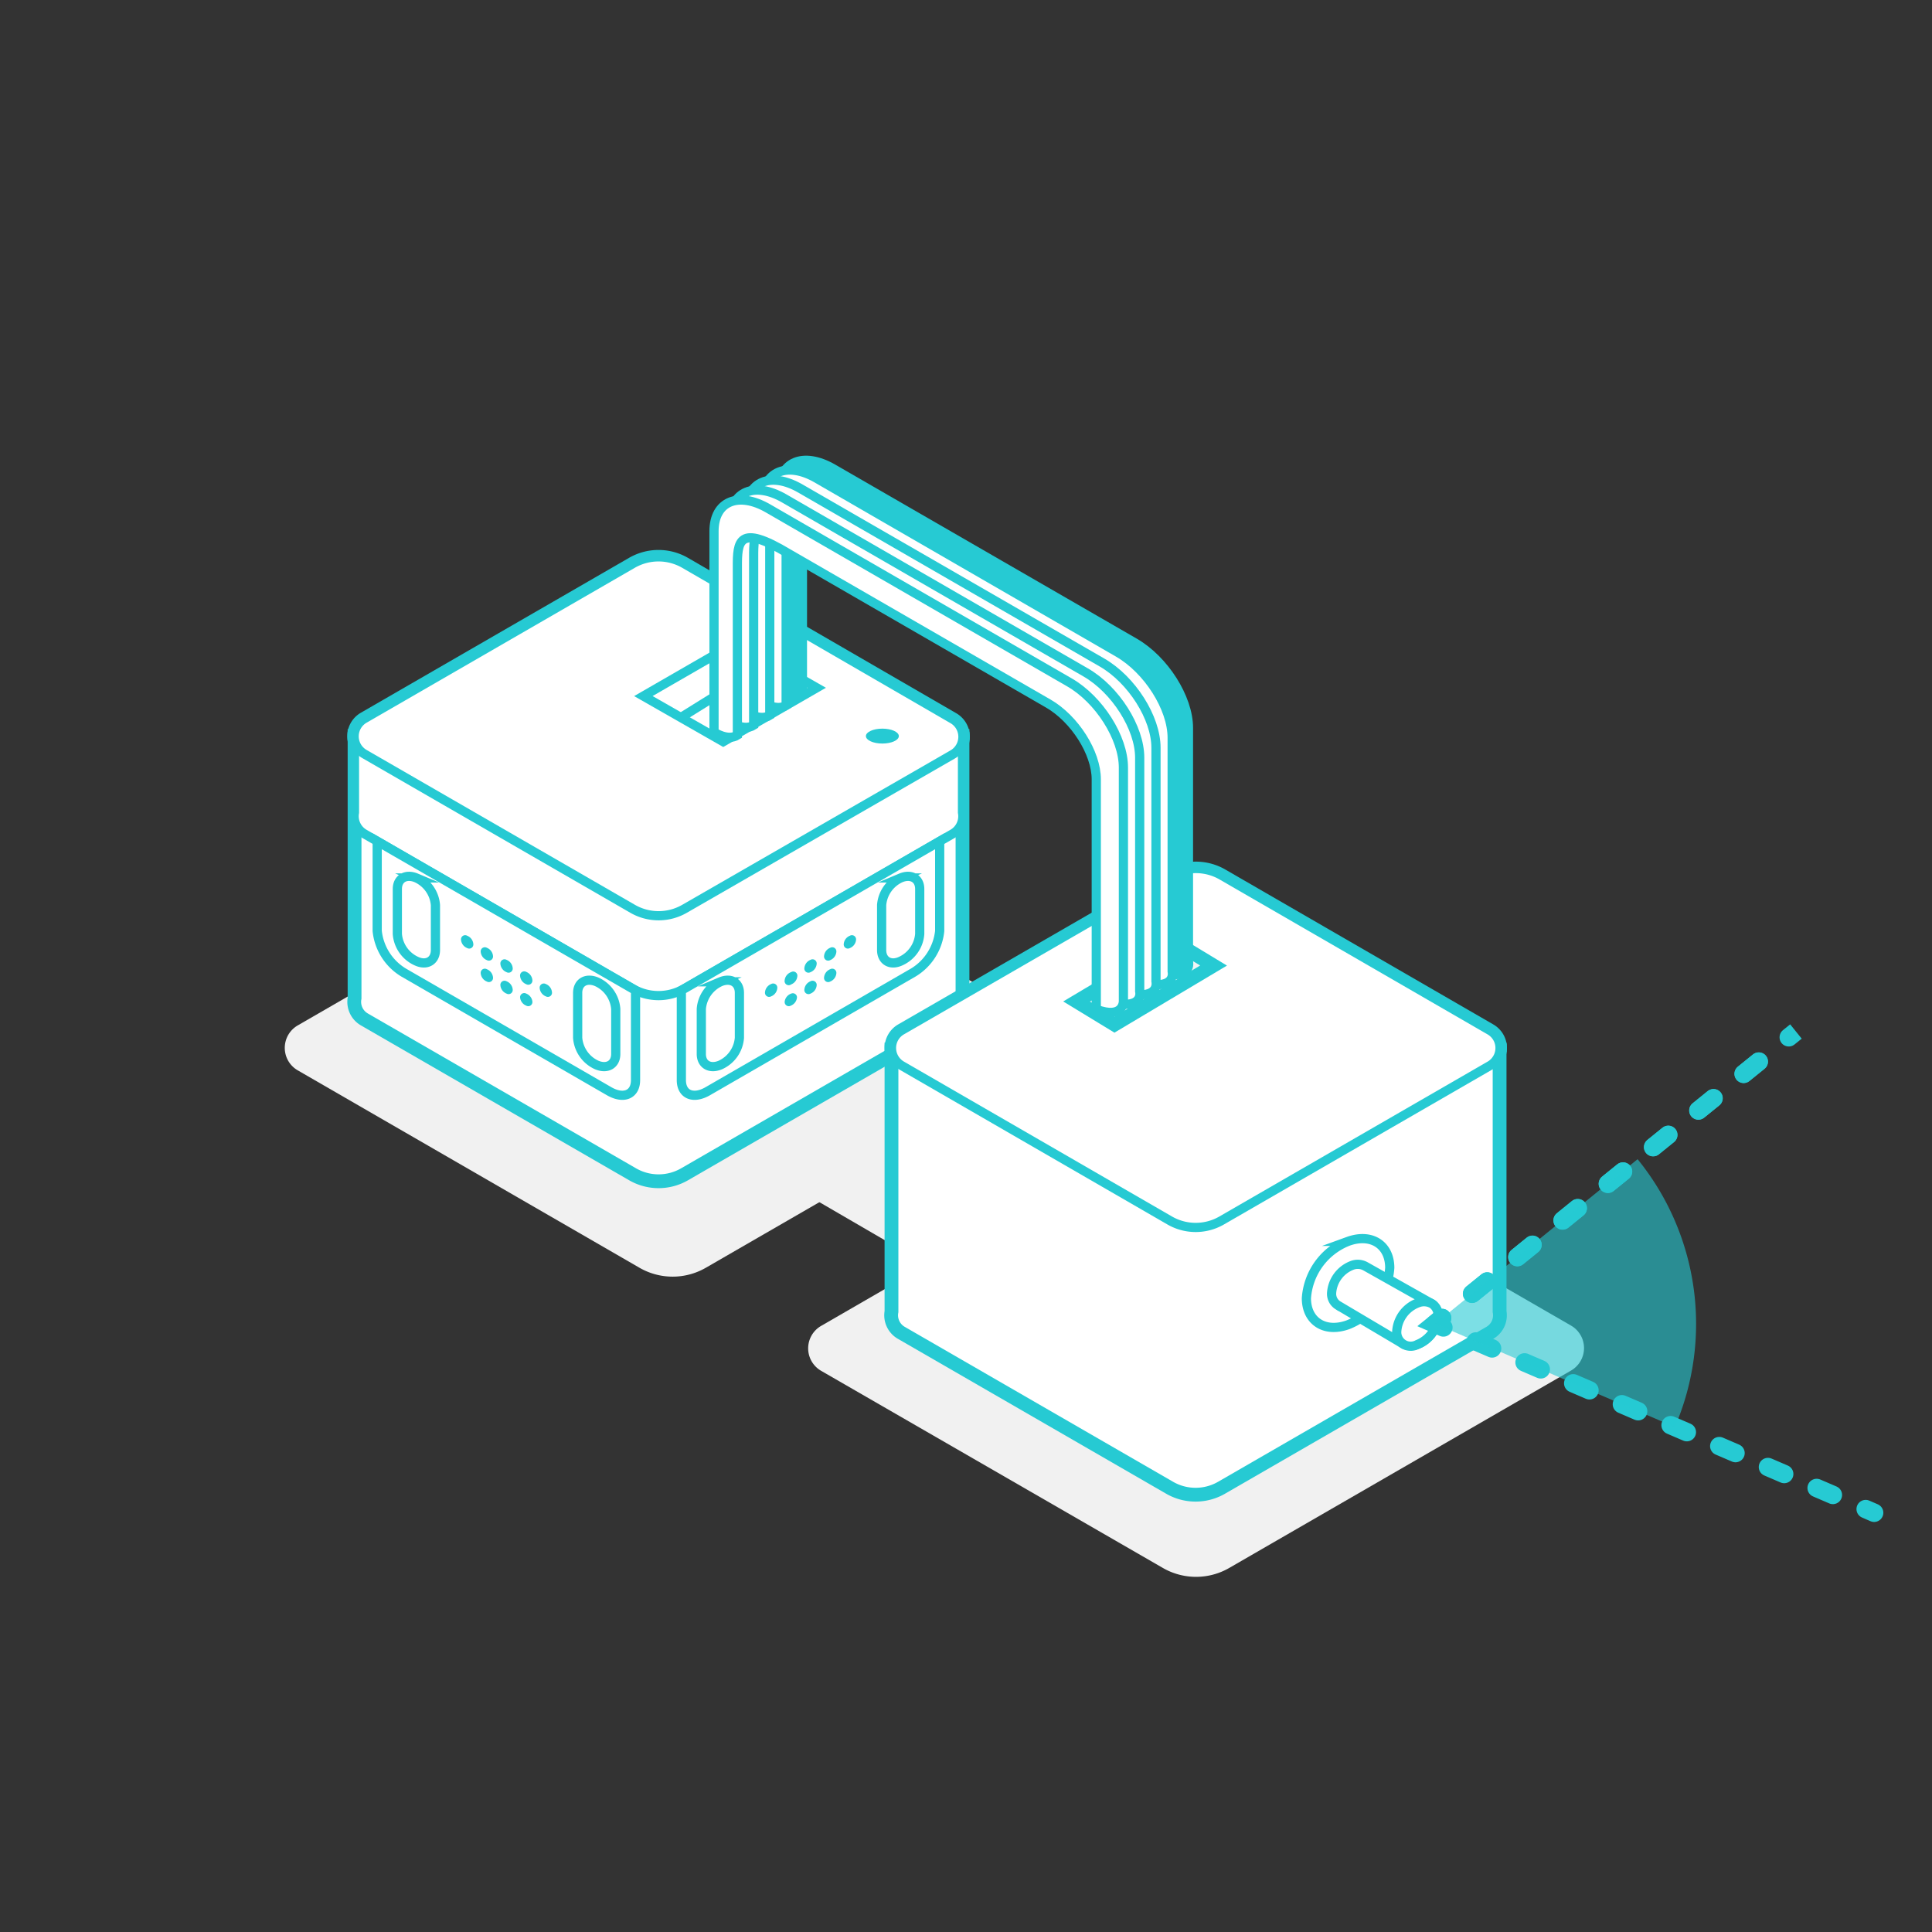 <svg id="레이어_1" data-name="레이어 1" xmlns="http://www.w3.org/2000/svg" width="210" height="210" viewBox="0 0 210 210"><rect x="0" y="0" width="210" height="210" fill="#333333" stroke="none"/><defs><style>.cls-1,.cls-3,.cls-4,.cls-6{fill:#fff;}.cls-1{opacity:0;}.cls-2{fill:#f1f1f1;}.cls-10,.cls-11,.cls-12,.cls-13,.cls-3,.cls-4,.cls-7,.cls-8,.cls-9{stroke:#26cad3;stroke-miterlimit:10;}.cls-3,.cls-7{stroke-width:1.5px;}.cls-10,.cls-14,.cls-5{fill:#26cad3;}.cls-7,.cls-9{fill:#f4f5f5;}.cls-11,.cls-12,.cls-13,.cls-8{fill:none;}.cls-11,.cls-12,.cls-13{stroke-linecap:round;stroke-width:2px;}.cls-12{stroke-dasharray:2.11 4.22;}.cls-13{stroke-dasharray:1.92 3.84;}.cls-14{opacity:0.6;}</style></defs><title>helpMotorAngle</title><rect class="cls-1" width="210" height="210"/><path class="cls-2" d="M76.72,90l37.16,21.46a2.82,2.82,0,0,1,0,4.88L76.72,137.8a7.21,7.21,0,0,1-7.21,0L32.36,116.34a2.82,2.82,0,0,1,0-4.88L69.51,90A7.21,7.21,0,0,1,76.72,90Z"/><polyline class="cls-2" points="85.23 128.44 100.69 137.43 102.53 122.89 83.86 128.44"/><path class="cls-3" d="M104.62,108.54V80H38.54v28.5a2.2,2.2,0,0,0,1.07,2.31l29.15,16.83a5.65,5.65,0,0,0,5.65,0l29.15-16.83A2.2,2.2,0,0,0,104.62,108.54Z"/><path class="cls-3" d="M132.79,95.15L161.94,112a2.21,2.21,0,0,1,0,3.83l-29.15,16.83a5.65,5.65,0,0,1-5.65,0L98,115.82A2.21,2.21,0,0,1,98,112l29.15-16.83A5.65,5.65,0,0,1,132.79,95.15Z"/><path class="cls-3" d="M68.76,61.28L39.6,78.12a2.21,2.21,0,0,0,0,3.83L68.76,98.78a5.65,5.65,0,0,0,5.65,0L103.56,82a2.21,2.21,0,0,0,0-3.83L74.41,61.29A5.65,5.65,0,0,0,68.76,61.28Z"/><path class="cls-2" d="M133.61,122.63l37.16,21.46a2.82,2.82,0,0,1,0,4.88l-37.16,21.46a7.21,7.21,0,0,1-7.21,0L89.25,149a2.82,2.82,0,0,1,0-4.88l37.15-21.46A7.21,7.21,0,0,1,133.61,122.63Z"/><path class="cls-4" d="M104.62,80.43a2.2,2.2,0,0,0-1.07-2.31L74.41,61.29a5.65,5.65,0,0,0-5.65,0L39.6,78.12a2.2,2.2,0,0,0-1.07,2.31v7.89a2.2,2.2,0,0,0,1.07,2.31l29.15,16.83a5.65,5.65,0,0,0,5.65,0l29.15-16.83a2.2,2.2,0,0,0,1.07-2.31V80.43Z"/><polygon class="cls-3" points="38.54 80.02 38.54 80.03 71.58 99.11 104.62 80.03 104.62 80.02 71.58 60.95 38.54 80.02"/><path class="cls-4" d="M41,91.44v9.75a6,6,0,0,0,2.87,4.52l22.34,12.9c1.58,0.91,2.87.37,2.87-1.21v-9.75Z"/><path class="cls-4" d="M64.86,115.76h0a3.54,3.54,0,0,1-2.07-2.95v-4.89c0-1.14.93-1.68,2.07-1.2h0a3.54,3.54,0,0,1,2.07,2.95v4.89C66.93,115.71,66,116.24,64.86,115.76Z"/><path class="cls-4" d="M45.26,104.47h0a3.54,3.54,0,0,1-2.07-2.95V96.63c0-1.14.93-1.68,2.07-1.2h0a3.54,3.54,0,0,1,2.07,2.95v4.89C47.33,104.41,46.4,105,45.26,104.47Z"/><path class="cls-5" d="M60,107.87a0.45,0.45,0,0,1-.67.43,1.06,1.06,0,0,1-.67-0.91,0.45,0.45,0,0,1,.67-0.43A1.06,1.06,0,0,1,60,107.87Z"/><path class="cls-5" d="M57.87,106.55a0.45,0.45,0,0,1-.67.43,1.06,1.06,0,0,1-.67-0.91,0.45,0.45,0,0,1,.67-0.43A1.06,1.06,0,0,1,57.87,106.55Z"/><path class="cls-5" d="M55.73,105.24a0.45,0.45,0,0,1-.67.43,1.06,1.06,0,0,1-.67-0.91,0.45,0.45,0,0,1,.67-0.43A1.06,1.06,0,0,1,55.73,105.24Z"/><path class="cls-5" d="M53.59,103.93a0.45,0.45,0,0,1-.67.43,1.06,1.06,0,0,1-.67-0.91,0.45,0.45,0,0,1,.67-0.43A1.06,1.06,0,0,1,53.59,103.93Z"/><path class="cls-5" d="M51.45,102.62a0.45,0.45,0,0,1-.67.43,1.06,1.06,0,0,1-.67-0.91,0.45,0.45,0,0,1,.67-0.43A1.06,1.06,0,0,1,51.45,102.62Z"/><path class="cls-5" d="M57.87,108.88a0.45,0.45,0,0,1-.67.43,1.06,1.06,0,0,1-.67-0.91A0.45,0.45,0,0,1,57.2,108,1.06,1.06,0,0,1,57.87,108.88Z"/><path class="cls-5" d="M55.73,107.57a0.45,0.45,0,0,1-.67.43,1.06,1.06,0,0,1-.67-0.91,0.45,0.45,0,0,1,.67-0.43A1.06,1.06,0,0,1,55.73,107.57Z"/><path class="cls-5" d="M53.59,106.26a0.45,0.45,0,0,1-.67.43,1.06,1.06,0,0,1-.67-0.91,0.45,0.45,0,0,1,.67-0.43A1.06,1.06,0,0,1,53.59,106.26Z"/><path class="cls-4" d="M102.14,91.44v9.75a6,6,0,0,1-2.87,4.52l-22.34,12.9c-1.58.91-2.87,0.37-2.87-1.21v-9.75Z"/><path class="cls-4" d="M78.3,115.76h0a3.54,3.54,0,0,0,2.07-2.95v-4.89c0-1.14-.93-1.68-2.07-1.2h0a3.54,3.54,0,0,0-2.07,2.95v4.89C76.23,115.71,77.16,116.24,78.3,115.76Z"/><path class="cls-4" d="M97.9,104.47h0a3.54,3.54,0,0,0,2.07-2.95V96.63c0-1.14-.93-1.68-2.07-1.2h0a3.54,3.54,0,0,0-2.07,2.95v4.89C95.83,104.41,96.76,105,97.9,104.47Z"/><path class="cls-5" d="M83.15,107.87a0.45,0.45,0,0,0,.67.43,1.06,1.06,0,0,0,.67-0.91,0.45,0.45,0,0,0-.67-0.43A1.06,1.06,0,0,0,83.15,107.87Z"/><path class="cls-5" d="M85.29,106.55A0.45,0.45,0,0,0,86,107a1.06,1.06,0,0,0,.67-0.91,0.45,0.45,0,0,0-.67-0.43A1.06,1.06,0,0,0,85.29,106.55Z"/><path class="cls-5" d="M87.43,105.24a0.45,0.45,0,0,0,.67.43,1.06,1.06,0,0,0,.67-0.91,0.45,0.45,0,0,0-.67-0.43A1.06,1.06,0,0,0,87.43,105.24Z"/><path class="cls-5" d="M89.57,103.93a0.45,0.45,0,0,0,.67.43,1.06,1.06,0,0,0,.67-0.91,0.45,0.45,0,0,0-.67-0.43A1.06,1.06,0,0,0,89.57,103.93Z"/><path class="cls-5" d="M91.71,102.62a0.45,0.45,0,0,0,.67.43,1.06,1.06,0,0,0,.67-0.91,0.45,0.45,0,0,0-.67-0.43A1.06,1.06,0,0,0,91.71,102.62Z"/><path class="cls-5" d="M85.29,108.88a0.45,0.45,0,0,0,.67.43,1.06,1.06,0,0,0,.67-0.91A0.45,0.45,0,0,0,86,108,1.06,1.06,0,0,0,85.29,108.88Z"/><path class="cls-5" d="M87.43,107.57a0.45,0.45,0,0,0,.67.43,1.06,1.06,0,0,0,.67-0.91,0.45,0.45,0,0,0-.67-0.43A1.06,1.06,0,0,0,87.43,107.57Z"/><path class="cls-5" d="M89.57,106.26a0.45,0.45,0,0,0,.67.43,1.06,1.06,0,0,0,.67-0.91,0.45,0.45,0,0,0-.67-0.43A1.06,1.06,0,0,0,89.57,106.26Z"/><path class="cls-4" d="M68.76,61.28L39.6,78.12a2.21,2.21,0,0,0,0,3.83L68.76,98.78a5.65,5.65,0,0,0,5.65,0L103.56,82a2.21,2.21,0,0,0,0-3.83L74.41,61.29A5.65,5.65,0,0,0,68.76,61.28Z"/><ellipse class="cls-6" cx="95.84" cy="79.81" rx="1.78" ry="0.81"/><path class="cls-3" d="M96.9,142.57v-28.5H163v28.5a2.2,2.2,0,0,1-1.07,2.31l-29.15,16.83a5.65,5.65,0,0,1-5.65,0L98,144.89A2.2,2.2,0,0,1,96.9,142.57Z"/><polygon class="cls-7" points="163.01 113.89 163.01 113.9 129.97 132.98 96.92 113.9 96.92 113.89 129.97 94.82 163.01 113.89"/><path class="cls-4" d="M142,141.11c0,2.5,2,3.8,4.53,2.88a7.17,7.17,0,0,0,4.53-6.18c0-2.5-2-3.8-4.53-2.88A7.17,7.17,0,0,0,142,141.11Z"/><path class="cls-4" d="M132.79,95.15L161.94,112a2.21,2.21,0,0,1,0,3.83l-29.15,16.83a5.65,5.65,0,0,1-5.65,0L98,115.82A2.21,2.21,0,0,1,98,112l29.15-16.83A5.65,5.65,0,0,1,132.79,95.15Z"/><path class="cls-4" d="M146.89,137.57a1.73,1.73,0,0,1,1.56.09l7.23,4.07a1.53,1.53,0,0,1,.64,1.34,3.56,3.56,0,0,1-2.25,3.07,2.19,2.19,0,0,1-1.44,0l-0.22-.12-7-4.15a1.47,1.47,0,0,1-.67-1.33A3.46,3.46,0,0,1,146.89,137.57Z"/><path class="cls-4" d="M151.82,144.71a1.52,1.52,0,0,0,2.25,1.43,3.56,3.56,0,0,0,2.25-3.07,1.53,1.53,0,0,0-.64-1.34,1.78,1.78,0,0,0-1.61-.09A3.56,3.56,0,0,0,151.82,144.71Z"/><polygon class="cls-8" points="78.61 80.62 69.93 75.66 80.09 69.8 88.77 74.76 78.61 80.62"/><line class="cls-9" x1="74.01" y1="77.99" x2="77.61" y2="75.75"/><polygon class="cls-7" points="121.14 111.37 131.91 104.95 127.78 102.45 117.02 108.86 121.14 111.37"/><path class="cls-10" d="M129.18,104.51V79.11c0-3.24-2.63-7.39-5.87-9.26L90.55,50.94c-3.24-1.87-5.87-.76-5.87,2.48V75.26s1.5,1,2.54.33V57.87c0-2.88-.22-5.24,4.62-2.56L121,72.15c2.88,1.67,5.22,5.35,5.22,8.24v25.42C129.68,106.5,129.18,104.51,129.18,104.51Z"/><path class="cls-4" d="M127.41,105.59V80.19c0-3.24-2.63-7.39-5.87-9.26L88.78,52c-3.24-1.87-5.87-.76-5.87,2.48V76.34s1.5,1,2.54.33V58.95c0-2.88-.22-5.24,4.62-2.56l29.17,16.84c2.88,1.67,5.22,5.35,5.22,8.24v25.42C127.92,107.58,127.41,105.59,127.41,105.59Z"/><path class="cls-4" d="M125.65,106.67V81.27c0-3.24-2.63-7.39-5.87-9.26L87,53.1c-3.24-1.87-5.87-.76-5.87,2.48V77.42s1.5,1,2.54.33V60c0-2.88-.22-5.24,4.62-2.56l29.17,16.84c2.88,1.67,5.22,5.35,5.22,8.24V108C126.15,108.66,125.65,106.67,125.65,106.67Z"/><path class="cls-4" d="M123.88,107.75V82.35c0-3.24-2.63-7.39-5.87-9.26L85.25,54.18c-3.24-1.87-5.87-.76-5.87,2.48V78.5s1.5,1,2.54.33V61.11c0-2.88-.22-5.24,4.62-2.56l29.17,16.84c2.88,1.67,5.22,5.35,5.22,8.24V109C124.38,109.74,123.88,107.75,123.88,107.75Z"/><path class="cls-4" d="M122.11,108.83V83.43c0-3.24-2.63-7.39-5.87-9.26L83.48,55.26c-3.24-1.87-5.87-.76-5.87,2.48V79.58s1.5,1,2.54.33V62.19c0-2.88-.22-5.24,4.62-2.56l29.17,16.84c2.88,1.67,5.22,5.35,5.22,8.24v25C122.14,110.82,122.11,108.83,122.11,108.83Z"/><ellipse class="cls-5" cx="95.91" cy="80.01" rx="1.79" ry="0.81"/><line class="cls-11" x1="155.97" y1="143.89" x2="156.75" y2="143.26"/><line class="cls-12" x1="160.02" y1="140.61" x2="192.8" y2="114.07"/><polyline class="cls-11" points="194.43 112.75 195.21 112.12 194.43 112.75"/><line class="cls-12" x1="191.16" y1="115.4" x2="158.39" y2="141.94"/><polyline class="cls-11" points="156.75 143.26 155.97 143.89 156.89 144.29"/><line class="cls-13" x1="160.42" y1="145.81" x2="201.03" y2="163.27"/><line class="cls-11" x1="202.79" y1="164.03" x2="203.71" y2="164.43"/><path class="cls-14" d="M182.05,155.11A28.38,28.38,0,0,0,178,126L156,143.89Z"/></svg>